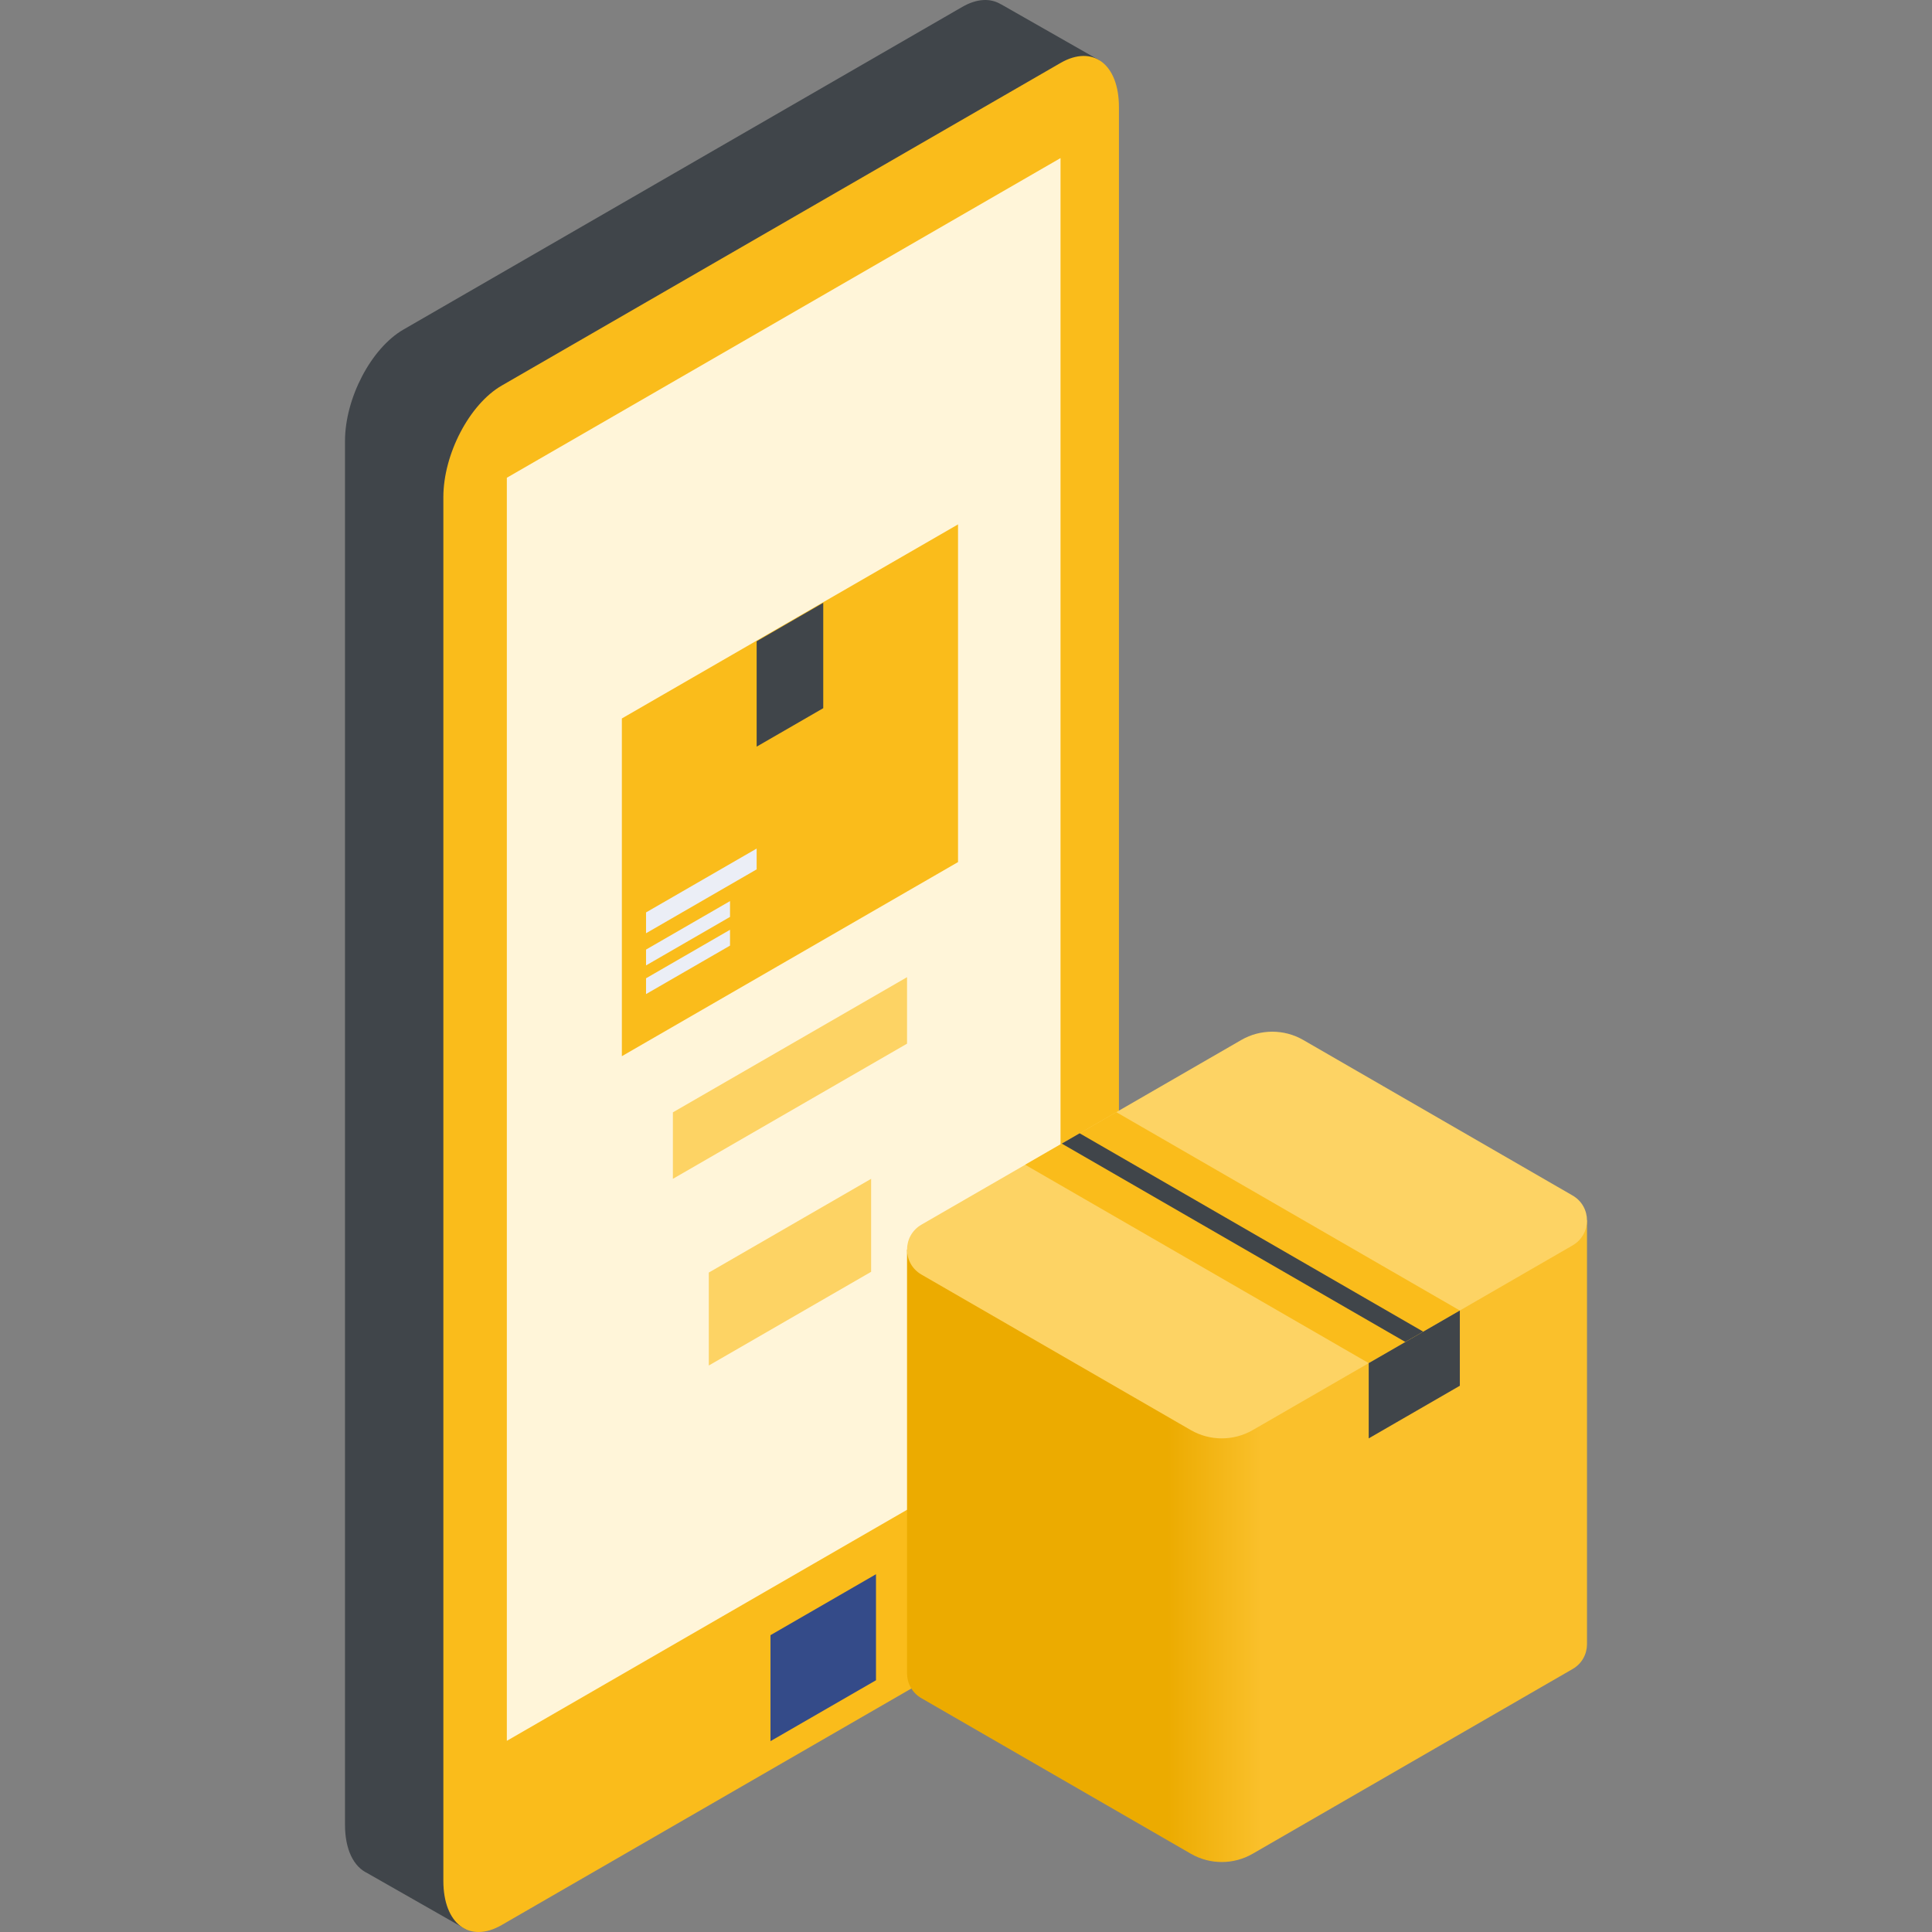 <svg width="56" height="56" viewBox="0 0 56 56" fill="none" xmlns="http://www.w3.org/2000/svg">
<rect x="0" y="0" width="56" height="56" fill="#808080" stroke="none"/>
<g clip-path="url(#clip0)">
<path d="M31.88 1.756L29.014 0.123L29.013 0.125C28.714 -0.057 28.321 -0.048 27.889 0.202L11.693 9.553C10.758 10.093 10 11.541 10 12.787V52.894C10 53.615 10.254 54.109 10.649 54.294L10.649 54.295L13.499 55.919L31.88 1.756Z" fill="#40454A"/>
<path d="M30.74 46.446L14.543 55.797C13.608 56.337 12.851 55.764 12.851 54.517V14.41C12.851 13.164 13.608 11.716 14.543 11.176L30.74 1.825C31.675 1.285 32.433 1.858 32.433 3.104V43.211C32.433 44.458 31.675 45.906 30.74 46.446Z" fill="#FABC1B"/>
<path d="M14.691 13.848L30.74 4.582V41.193L14.691 50.459V13.848Z" fill="#FFF5D9"/>
<path d="M22.333 47.396L25.391 45.63V48.703L22.333 50.468V47.396Z" fill="#344B89"/>
<path d="M18.025 20.825L27.769 15.2V24.988L18.025 30.614V20.825Z" fill="#FABC1B"/>
<path d="M19.504 32.242L26.291 28.324V30.251L19.504 34.169V32.242Z" fill="#FDD364"/>
<path d="M20.545 36.886L25.25 34.169V36.864L20.545 39.58V36.886Z" fill="#FDD364"/>
<path d="M21.932 18.588L23.862 17.473V20.527L21.932 21.642V18.588Z" fill="#40454A"/>
<path d="M18.726 26.447L21.932 24.596V25.199L18.726 27.051V26.447Z" fill="url(#paint0_linear)"/>
<path d="M18.726 27.524L21.16 26.119V26.577L18.726 27.983V27.524Z" fill="url(#paint1_linear)"/>
<path d="M18.726 28.356L21.16 26.95V27.409L18.726 28.814V28.356Z" fill="url(#paint2_linear)"/>
<path d="M46 47.655V35.375L26.291 36.221V48.5C26.291 48.781 26.43 49.063 26.709 49.224L34.516 53.731C35.072 54.052 35.756 54.052 36.311 53.731L45.582 48.378C45.861 48.218 46 47.936 46 47.655Z" fill="url(#paint3_linear)"/>
<path d="M26.709 35.497L35.98 30.144C36.535 29.824 37.22 29.824 37.775 30.144L45.582 34.652C46.139 34.974 46.139 35.777 45.582 36.099L36.311 41.452C35.756 41.772 35.071 41.772 34.516 41.452L26.709 36.944C26.152 36.623 26.152 35.819 26.709 35.497Z" fill="#FDD364"/>
<path d="M29.715 33.761L39.673 39.511L42.314 37.986L32.356 32.236L29.715 33.761Z" fill="#FABC1B"/>
<path d="M31.294 32.849L41.252 38.598L40.734 38.897L30.776 33.148L31.294 32.849Z" fill="#40454A"/>
<path d="M39.673 39.511V41.692L42.314 40.167V37.986L39.673 39.511Z" fill="#40454A"/>
</g>
<defs>
<linearGradient id="paint0_linear" x1="19.436" y1="25.164" x2="21.264" y2="25.988" gradientUnits="userSpaceOnUse">
<stop stop-color="#EBEEF6"/>
<stop offset="1" stop-color="#EBEEF6"/>
</linearGradient>
<linearGradient id="paint1_linear" x1="19.265" y1="26.55" x2="20.653" y2="27.176" gradientUnits="userSpaceOnUse">
<stop stop-color="#EBEEF6"/>
<stop offset="1" stop-color="#EBEEF6"/>
</linearGradient>
<linearGradient id="paint2_linear" x1="19.265" y1="27.381" x2="20.653" y2="28.007" gradientUnits="userSpaceOnUse">
<stop stop-color="#EBEEF6"/>
<stop offset="1" stop-color="#EBEEF6"/>
</linearGradient>
<linearGradient id="paint3_linear" x1="33.838" y1="44.673" x2="36.546" y2="44.673" gradientUnits="userSpaceOnUse">
<stop stop-color="#ECAB00"/>
<stop offset="1" stop-color="#FAC02B"/>
</linearGradient>
<clipPath id="clip0">
<rect width="56" height="56" fill="white"/>
</clipPath>
</defs>
</svg>
